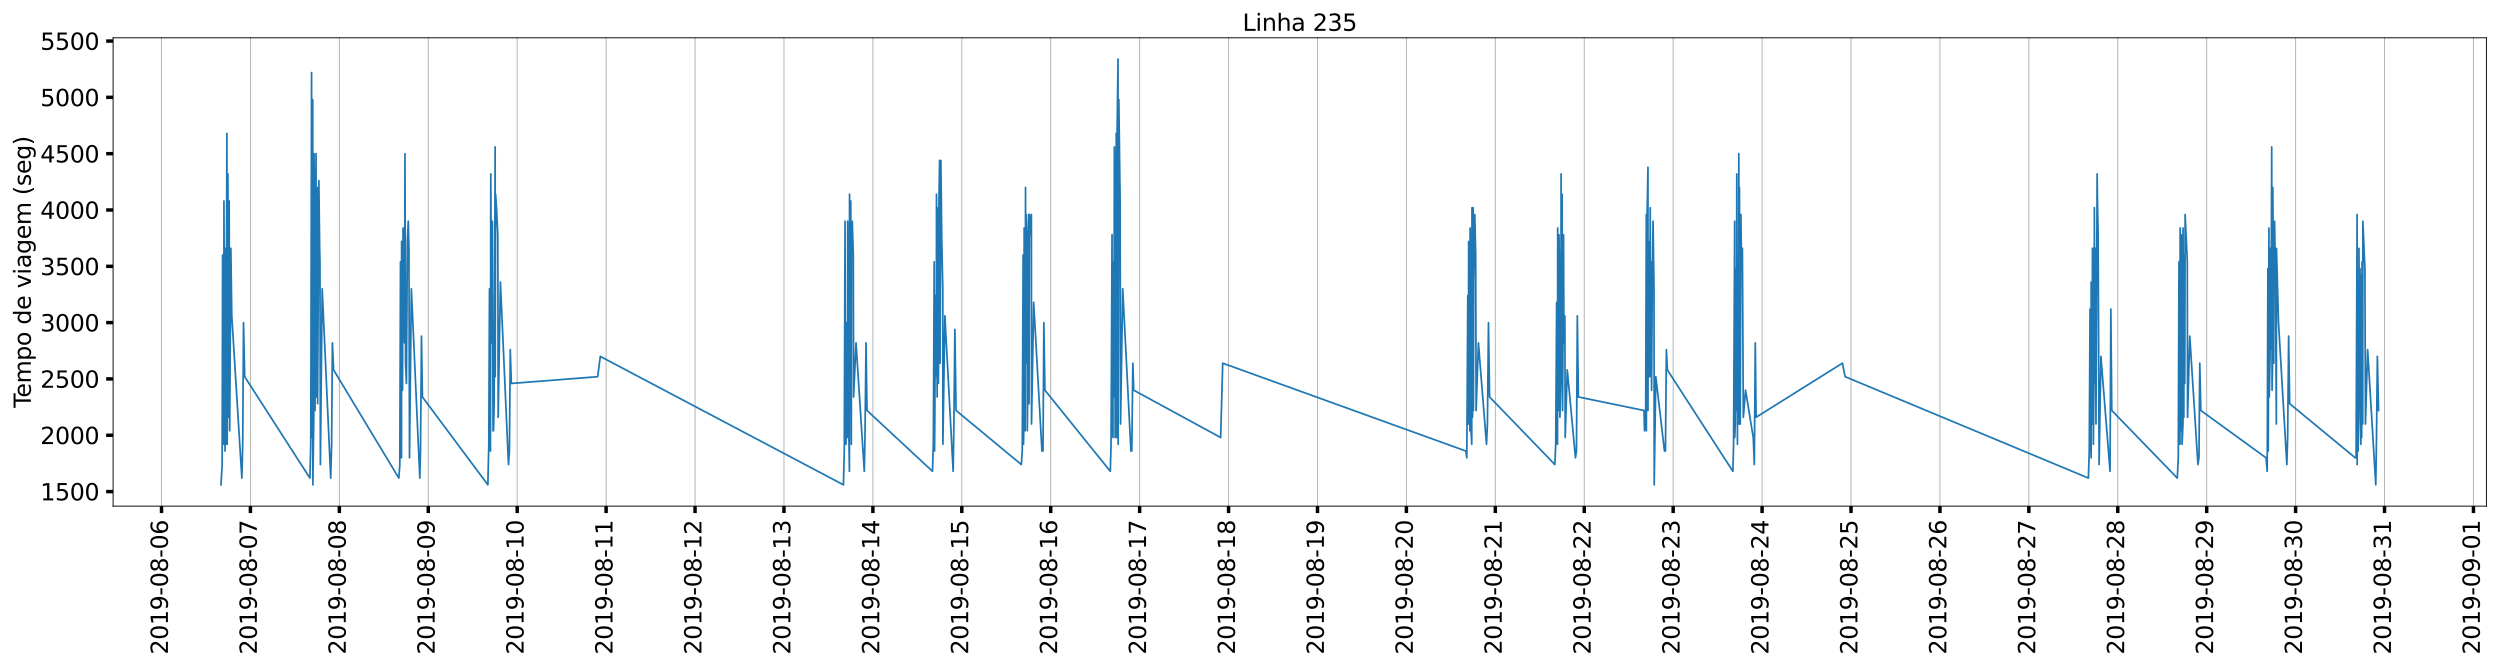 <?xml version="1.0" encoding="utf-8" standalone="no"?>
<!DOCTYPE svg PUBLIC "-//W3C//DTD SVG 1.1//EN"
  "http://www.w3.org/Graphics/SVG/1.1/DTD/svg11.dtd">
<svg xmlns:xlink="http://www.w3.org/1999/xlink" width="2160pt" height="576pt" viewBox="0 0 2160 576" xmlns="http://www.w3.org/2000/svg" version="1.1">
 <defs>
  <style type="text/css">*{stroke-linejoin: round; stroke-linecap: butt}</style>
 </defs>
 <g id="figure_1">
  <g id="patch_1">
   <path d="M 0 576 
L 2160 576 
L 2160 0 
L 0 0 
z
" style="fill: #ffffff"/>
  </g>
  <g id="axes_1">
   <g id="patch_2">
    <path d="M 97.72 437.28 
L 2148.267 437.28 
L 2148.267 32.64 
L 97.72 32.64 
z
" style="fill: #ffffff"/>
   </g>
   <g id="matplotlib.axis_1">
    <g id="xtick_1">
     <g id="line2d_1">
      <path d="M 139.548 437.28 
L 139.548 32.64 
" clip-path="url(#pb4fb5b72fd)" style="fill: none; stroke: #b0b0b0; stroke-width: 0.8; stroke-linecap: square"/>
     </g>
     <g id="line2d_2">
      <defs>
       <path id="m4e3dd314d9" d="M 0 0 
L 0 6 
" style="stroke: #000000; stroke-width: 3"/>
      </defs>
      <g>
       <use xlink:href="#m4e3dd314d9" x="139.548" y="437.28" style="stroke: #000000; stroke-width: 3"/>
      </g>
     </g>
     <g id="text_1">
      <!-- 2019-08-06 -->
      <g transform="translate(145.067 565.511) rotate(-90) scale(0.2 -0.2)">
       <defs>
        <path id="DejaVuSans-32" d="M 1228 531 
L 3431 531 
L 3431 0 
L 469 0 
L 469 531 
Q 828 903 1448 1529 
Q 2069 2156 2228 2338 
Q 2531 2678 2651 2914 
Q 2772 3150 2772 3378 
Q 2772 3750 2511 3984 
Q 2250 4219 1831 4219 
Q 1534 4219 1204 4116 
Q 875 4013 500 3803 
L 500 4441 
Q 881 4594 1212 4672 
Q 1544 4750 1819 4750 
Q 2544 4750 2975 4387 
Q 3406 4025 3406 3419 
Q 3406 3131 3298 2873 
Q 3191 2616 2906 2266 
Q 2828 2175 2409 1742 
Q 1991 1309 1228 531 
z
" transform="scale(0.016)"/>
        <path id="DejaVuSans-30" d="M 2034 4250 
Q 1547 4250 1301 3770 
Q 1056 3291 1056 2328 
Q 1056 1369 1301 889 
Q 1547 409 2034 409 
Q 2525 409 2770 889 
Q 3016 1369 3016 2328 
Q 3016 3291 2770 3770 
Q 2525 4250 2034 4250 
z
M 2034 4750 
Q 2819 4750 3233 4129 
Q 3647 3509 3647 2328 
Q 3647 1150 3233 529 
Q 2819 -91 2034 -91 
Q 1250 -91 836 529 
Q 422 1150 422 2328 
Q 422 3509 836 4129 
Q 1250 4750 2034 4750 
z
" transform="scale(0.016)"/>
        <path id="DejaVuSans-31" d="M 794 531 
L 1825 531 
L 1825 4091 
L 703 3866 
L 703 4441 
L 1819 4666 
L 2450 4666 
L 2450 531 
L 3481 531 
L 3481 0 
L 794 0 
L 794 531 
z
" transform="scale(0.016)"/>
        <path id="DejaVuSans-39" d="M 703 97 
L 703 672 
Q 941 559 1184 500 
Q 1428 441 1663 441 
Q 2288 441 2617 861 
Q 2947 1281 2994 2138 
Q 2813 1869 2534 1725 
Q 2256 1581 1919 1581 
Q 1219 1581 811 2004 
Q 403 2428 403 3163 
Q 403 3881 828 4315 
Q 1253 4750 1959 4750 
Q 2769 4750 3195 4129 
Q 3622 3509 3622 2328 
Q 3622 1225 3098 567 
Q 2575 -91 1691 -91 
Q 1453 -91 1209 -44 
Q 966 3 703 97 
z
M 1959 2075 
Q 2384 2075 2632 2365 
Q 2881 2656 2881 3163 
Q 2881 3666 2632 3958 
Q 2384 4250 1959 4250 
Q 1534 4250 1286 3958 
Q 1038 3666 1038 3163 
Q 1038 2656 1286 2365 
Q 1534 2075 1959 2075 
z
" transform="scale(0.016)"/>
        <path id="DejaVuSans-2d" d="M 313 2009 
L 1997 2009 
L 1997 1497 
L 313 1497 
L 313 2009 
z
" transform="scale(0.016)"/>
        <path id="DejaVuSans-38" d="M 2034 2216 
Q 1584 2216 1326 1975 
Q 1069 1734 1069 1313 
Q 1069 891 1326 650 
Q 1584 409 2034 409 
Q 2484 409 2743 651 
Q 3003 894 3003 1313 
Q 3003 1734 2745 1975 
Q 2488 2216 2034 2216 
z
M 1403 2484 
Q 997 2584 770 2862 
Q 544 3141 544 3541 
Q 544 4100 942 4425 
Q 1341 4750 2034 4750 
Q 2731 4750 3128 4425 
Q 3525 4100 3525 3541 
Q 3525 3141 3298 2862 
Q 3072 2584 2669 2484 
Q 3125 2378 3379 2068 
Q 3634 1759 3634 1313 
Q 3634 634 3220 271 
Q 2806 -91 2034 -91 
Q 1263 -91 848 271 
Q 434 634 434 1313 
Q 434 1759 690 2068 
Q 947 2378 1403 2484 
z
M 1172 3481 
Q 1172 3119 1398 2916 
Q 1625 2713 2034 2713 
Q 2441 2713 2670 2916 
Q 2900 3119 2900 3481 
Q 2900 3844 2670 4047 
Q 2441 4250 2034 4250 
Q 1625 4250 1398 4047 
Q 1172 3844 1172 3481 
z
" transform="scale(0.016)"/>
        <path id="DejaVuSans-36" d="M 2113 2584 
Q 1688 2584 1439 2293 
Q 1191 2003 1191 1497 
Q 1191 994 1439 701 
Q 1688 409 2113 409 
Q 2538 409 2786 701 
Q 3034 994 3034 1497 
Q 3034 2003 2786 2293 
Q 2538 2584 2113 2584 
z
M 3366 4563 
L 3366 3988 
Q 3128 4100 2886 4159 
Q 2644 4219 2406 4219 
Q 1781 4219 1451 3797 
Q 1122 3375 1075 2522 
Q 1259 2794 1537 2939 
Q 1816 3084 2150 3084 
Q 2853 3084 3261 2657 
Q 3669 2231 3669 1497 
Q 3669 778 3244 343 
Q 2819 -91 2113 -91 
Q 1303 -91 875 529 
Q 447 1150 447 2328 
Q 447 3434 972 4092 
Q 1497 4750 2381 4750 
Q 2619 4750 2861 4703 
Q 3103 4656 3366 4563 
z
" transform="scale(0.016)"/>
       </defs>
       <use xlink:href="#DejaVuSans-32"/>
       <use xlink:href="#DejaVuSans-30" x="63.623"/>
       <use xlink:href="#DejaVuSans-31" x="127.246"/>
       <use xlink:href="#DejaVuSans-39" x="190.869"/>
       <use xlink:href="#DejaVuSans-2d" x="254.492"/>
       <use xlink:href="#DejaVuSans-30" x="290.576"/>
       <use xlink:href="#DejaVuSans-38" x="354.199"/>
       <use xlink:href="#DejaVuSans-2d" x="417.822"/>
       <use xlink:href="#DejaVuSans-30" x="453.906"/>
       <use xlink:href="#DejaVuSans-36" x="517.529"/>
      </g>
     </g>
    </g>
    <g id="xtick_2">
     <g id="line2d_3">
      <path d="M 216.376 437.28 
L 216.376 32.64 
" clip-path="url(#pb4fb5b72fd)" style="fill: none; stroke: #b0b0b0; stroke-width: 0.8; stroke-linecap: square"/>
     </g>
     <g id="line2d_4">
      <g>
       <use xlink:href="#m4e3dd314d9" x="216.376" y="437.28" style="stroke: #000000; stroke-width: 3"/>
      </g>
     </g>
     <g id="text_2">
      <!-- 2019-08-07 -->
      <g transform="translate(221.895 565.511) rotate(-90) scale(0.2 -0.2)">
       <defs>
        <path id="DejaVuSans-37" d="M 525 4666 
L 3525 4666 
L 3525 4397 
L 1831 0 
L 1172 0 
L 2766 4134 
L 525 4134 
L 525 4666 
z
" transform="scale(0.016)"/>
       </defs>
       <use xlink:href="#DejaVuSans-32"/>
       <use xlink:href="#DejaVuSans-30" x="63.623"/>
       <use xlink:href="#DejaVuSans-31" x="127.246"/>
       <use xlink:href="#DejaVuSans-39" x="190.869"/>
       <use xlink:href="#DejaVuSans-2d" x="254.492"/>
       <use xlink:href="#DejaVuSans-30" x="290.576"/>
       <use xlink:href="#DejaVuSans-38" x="354.199"/>
       <use xlink:href="#DejaVuSans-2d" x="417.822"/>
       <use xlink:href="#DejaVuSans-30" x="453.906"/>
       <use xlink:href="#DejaVuSans-37" x="517.529"/>
      </g>
     </g>
    </g>
    <g id="xtick_3">
     <g id="line2d_5">
      <path d="M 293.203 437.28 
L 293.203 32.64 
" clip-path="url(#pb4fb5b72fd)" style="fill: none; stroke: #b0b0b0; stroke-width: 0.8; stroke-linecap: square"/>
     </g>
     <g id="line2d_6">
      <g>
       <use xlink:href="#m4e3dd314d9" x="293.203" y="437.28" style="stroke: #000000; stroke-width: 3"/>
      </g>
     </g>
     <g id="text_3">
      <!-- 2019-08-08 -->
      <g transform="translate(298.722 565.511) rotate(-90) scale(0.2 -0.2)">
       <use xlink:href="#DejaVuSans-32"/>
       <use xlink:href="#DejaVuSans-30" x="63.623"/>
       <use xlink:href="#DejaVuSans-31" x="127.246"/>
       <use xlink:href="#DejaVuSans-39" x="190.869"/>
       <use xlink:href="#DejaVuSans-2d" x="254.492"/>
       <use xlink:href="#DejaVuSans-30" x="290.576"/>
       <use xlink:href="#DejaVuSans-38" x="354.199"/>
       <use xlink:href="#DejaVuSans-2d" x="417.822"/>
       <use xlink:href="#DejaVuSans-30" x="453.906"/>
       <use xlink:href="#DejaVuSans-38" x="517.529"/>
      </g>
     </g>
    </g>
    <g id="xtick_4">
     <g id="line2d_7">
      <path d="M 370.031 437.28 
L 370.031 32.64 
" clip-path="url(#pb4fb5b72fd)" style="fill: none; stroke: #b0b0b0; stroke-width: 0.8; stroke-linecap: square"/>
     </g>
     <g id="line2d_8">
      <g>
       <use xlink:href="#m4e3dd314d9" x="370.031" y="437.28" style="stroke: #000000; stroke-width: 3"/>
      </g>
     </g>
     <g id="text_4">
      <!-- 2019-08-09 -->
      <g transform="translate(375.549 565.511) rotate(-90) scale(0.2 -0.2)">
       <use xlink:href="#DejaVuSans-32"/>
       <use xlink:href="#DejaVuSans-30" x="63.623"/>
       <use xlink:href="#DejaVuSans-31" x="127.246"/>
       <use xlink:href="#DejaVuSans-39" x="190.869"/>
       <use xlink:href="#DejaVuSans-2d" x="254.492"/>
       <use xlink:href="#DejaVuSans-30" x="290.576"/>
       <use xlink:href="#DejaVuSans-38" x="354.199"/>
       <use xlink:href="#DejaVuSans-2d" x="417.822"/>
       <use xlink:href="#DejaVuSans-30" x="453.906"/>
       <use xlink:href="#DejaVuSans-39" x="517.529"/>
      </g>
     </g>
    </g>
    <g id="xtick_5">
     <g id="line2d_9">
      <path d="M 446.858 437.28 
L 446.858 32.64 
" clip-path="url(#pb4fb5b72fd)" style="fill: none; stroke: #b0b0b0; stroke-width: 0.8; stroke-linecap: square"/>
     </g>
     <g id="line2d_10">
      <g>
       <use xlink:href="#m4e3dd314d9" x="446.858" y="437.28" style="stroke: #000000; stroke-width: 3"/>
      </g>
     </g>
     <g id="text_5">
      <!-- 2019-08-10 -->
      <g transform="translate(452.377 565.511) rotate(-90) scale(0.2 -0.2)">
       <use xlink:href="#DejaVuSans-32"/>
       <use xlink:href="#DejaVuSans-30" x="63.623"/>
       <use xlink:href="#DejaVuSans-31" x="127.246"/>
       <use xlink:href="#DejaVuSans-39" x="190.869"/>
       <use xlink:href="#DejaVuSans-2d" x="254.492"/>
       <use xlink:href="#DejaVuSans-30" x="290.576"/>
       <use xlink:href="#DejaVuSans-38" x="354.199"/>
       <use xlink:href="#DejaVuSans-2d" x="417.822"/>
       <use xlink:href="#DejaVuSans-31" x="453.906"/>
       <use xlink:href="#DejaVuSans-30" x="517.529"/>
      </g>
     </g>
    </g>
    <g id="xtick_6">
     <g id="line2d_11">
      <path d="M 523.686 437.28 
L 523.686 32.64 
" clip-path="url(#pb4fb5b72fd)" style="fill: none; stroke: #b0b0b0; stroke-width: 0.8; stroke-linecap: square"/>
     </g>
     <g id="line2d_12">
      <g>
       <use xlink:href="#m4e3dd314d9" x="523.686" y="437.28" style="stroke: #000000; stroke-width: 3"/>
      </g>
     </g>
     <g id="text_6">
      <!-- 2019-08-11 -->
      <g transform="translate(529.204 565.511) rotate(-90) scale(0.2 -0.2)">
       <use xlink:href="#DejaVuSans-32"/>
       <use xlink:href="#DejaVuSans-30" x="63.623"/>
       <use xlink:href="#DejaVuSans-31" x="127.246"/>
       <use xlink:href="#DejaVuSans-39" x="190.869"/>
       <use xlink:href="#DejaVuSans-2d" x="254.492"/>
       <use xlink:href="#DejaVuSans-30" x="290.576"/>
       <use xlink:href="#DejaVuSans-38" x="354.199"/>
       <use xlink:href="#DejaVuSans-2d" x="417.822"/>
       <use xlink:href="#DejaVuSans-31" x="453.906"/>
       <use xlink:href="#DejaVuSans-31" x="517.529"/>
      </g>
     </g>
    </g>
    <g id="xtick_7">
     <g id="line2d_13">
      <path d="M 600.513 437.28 
L 600.513 32.64 
" clip-path="url(#pb4fb5b72fd)" style="fill: none; stroke: #b0b0b0; stroke-width: 0.8; stroke-linecap: square"/>
     </g>
     <g id="line2d_14">
      <g>
       <use xlink:href="#m4e3dd314d9" x="600.513" y="437.28" style="stroke: #000000; stroke-width: 3"/>
      </g>
     </g>
     <g id="text_7">
      <!-- 2019-08-12 -->
      <g transform="translate(606.032 565.511) rotate(-90) scale(0.2 -0.2)">
       <use xlink:href="#DejaVuSans-32"/>
       <use xlink:href="#DejaVuSans-30" x="63.623"/>
       <use xlink:href="#DejaVuSans-31" x="127.246"/>
       <use xlink:href="#DejaVuSans-39" x="190.869"/>
       <use xlink:href="#DejaVuSans-2d" x="254.492"/>
       <use xlink:href="#DejaVuSans-30" x="290.576"/>
       <use xlink:href="#DejaVuSans-38" x="354.199"/>
       <use xlink:href="#DejaVuSans-2d" x="417.822"/>
       <use xlink:href="#DejaVuSans-31" x="453.906"/>
       <use xlink:href="#DejaVuSans-32" x="517.529"/>
      </g>
     </g>
    </g>
    <g id="xtick_8">
     <g id="line2d_15">
      <path d="M 677.341 437.28 
L 677.341 32.64 
" clip-path="url(#pb4fb5b72fd)" style="fill: none; stroke: #b0b0b0; stroke-width: 0.8; stroke-linecap: square"/>
     </g>
     <g id="line2d_16">
      <g>
       <use xlink:href="#m4e3dd314d9" x="677.341" y="437.28" style="stroke: #000000; stroke-width: 3"/>
      </g>
     </g>
     <g id="text_8">
      <!-- 2019-08-13 -->
      <g transform="translate(682.859 565.511) rotate(-90) scale(0.2 -0.2)">
       <defs>
        <path id="DejaVuSans-33" d="M 2597 2516 
Q 3050 2419 3304 2112 
Q 3559 1806 3559 1356 
Q 3559 666 3084 287 
Q 2609 -91 1734 -91 
Q 1441 -91 1130 -33 
Q 819 25 488 141 
L 488 750 
Q 750 597 1062 519 
Q 1375 441 1716 441 
Q 2309 441 2620 675 
Q 2931 909 2931 1356 
Q 2931 1769 2642 2001 
Q 2353 2234 1838 2234 
L 1294 2234 
L 1294 2753 
L 1863 2753 
Q 2328 2753 2575 2939 
Q 2822 3125 2822 3475 
Q 2822 3834 2567 4026 
Q 2313 4219 1838 4219 
Q 1578 4219 1281 4162 
Q 984 4106 628 3988 
L 628 4550 
Q 988 4650 1302 4700 
Q 1616 4750 1894 4750 
Q 2613 4750 3031 4423 
Q 3450 4097 3450 3541 
Q 3450 3153 3228 2886 
Q 3006 2619 2597 2516 
z
" transform="scale(0.016)"/>
       </defs>
       <use xlink:href="#DejaVuSans-32"/>
       <use xlink:href="#DejaVuSans-30" x="63.623"/>
       <use xlink:href="#DejaVuSans-31" x="127.246"/>
       <use xlink:href="#DejaVuSans-39" x="190.869"/>
       <use xlink:href="#DejaVuSans-2d" x="254.492"/>
       <use xlink:href="#DejaVuSans-30" x="290.576"/>
       <use xlink:href="#DejaVuSans-38" x="354.199"/>
       <use xlink:href="#DejaVuSans-2d" x="417.822"/>
       <use xlink:href="#DejaVuSans-31" x="453.906"/>
       <use xlink:href="#DejaVuSans-33" x="517.529"/>
      </g>
     </g>
    </g>
    <g id="xtick_9">
     <g id="line2d_17">
      <path d="M 754.168 437.28 
L 754.168 32.64 
" clip-path="url(#pb4fb5b72fd)" style="fill: none; stroke: #b0b0b0; stroke-width: 0.8; stroke-linecap: square"/>
     </g>
     <g id="line2d_18">
      <g>
       <use xlink:href="#m4e3dd314d9" x="754.168" y="437.28" style="stroke: #000000; stroke-width: 3"/>
      </g>
     </g>
     <g id="text_9">
      <!-- 2019-08-14 -->
      <g transform="translate(759.687 565.511) rotate(-90) scale(0.2 -0.2)">
       <defs>
        <path id="DejaVuSans-34" d="M 2419 4116 
L 825 1625 
L 2419 1625 
L 2419 4116 
z
M 2253 4666 
L 3047 4666 
L 3047 1625 
L 3713 1625 
L 3713 1100 
L 3047 1100 
L 3047 0 
L 2419 0 
L 2419 1100 
L 313 1100 
L 313 1709 
L 2253 4666 
z
" transform="scale(0.016)"/>
       </defs>
       <use xlink:href="#DejaVuSans-32"/>
       <use xlink:href="#DejaVuSans-30" x="63.623"/>
       <use xlink:href="#DejaVuSans-31" x="127.246"/>
       <use xlink:href="#DejaVuSans-39" x="190.869"/>
       <use xlink:href="#DejaVuSans-2d" x="254.492"/>
       <use xlink:href="#DejaVuSans-30" x="290.576"/>
       <use xlink:href="#DejaVuSans-38" x="354.199"/>
       <use xlink:href="#DejaVuSans-2d" x="417.822"/>
       <use xlink:href="#DejaVuSans-31" x="453.906"/>
       <use xlink:href="#DejaVuSans-34" x="517.529"/>
      </g>
     </g>
    </g>
    <g id="xtick_10">
     <g id="line2d_19">
      <path d="M 830.996 437.28 
L 830.996 32.64 
" clip-path="url(#pb4fb5b72fd)" style="fill: none; stroke: #b0b0b0; stroke-width: 0.8; stroke-linecap: square"/>
     </g>
     <g id="line2d_20">
      <g>
       <use xlink:href="#m4e3dd314d9" x="830.996" y="437.28" style="stroke: #000000; stroke-width: 3"/>
      </g>
     </g>
     <g id="text_10">
      <!-- 2019-08-15 -->
      <g transform="translate(836.514 565.511) rotate(-90) scale(0.2 -0.2)">
       <defs>
        <path id="DejaVuSans-35" d="M 691 4666 
L 3169 4666 
L 3169 4134 
L 1269 4134 
L 1269 2991 
Q 1406 3038 1543 3061 
Q 1681 3084 1819 3084 
Q 2600 3084 3056 2656 
Q 3513 2228 3513 1497 
Q 3513 744 3044 326 
Q 2575 -91 1722 -91 
Q 1428 -91 1123 -41 
Q 819 9 494 109 
L 494 744 
Q 775 591 1075 516 
Q 1375 441 1709 441 
Q 2250 441 2565 725 
Q 2881 1009 2881 1497 
Q 2881 1984 2565 2268 
Q 2250 2553 1709 2553 
Q 1456 2553 1204 2497 
Q 953 2441 691 2322 
L 691 4666 
z
" transform="scale(0.016)"/>
       </defs>
       <use xlink:href="#DejaVuSans-32"/>
       <use xlink:href="#DejaVuSans-30" x="63.623"/>
       <use xlink:href="#DejaVuSans-31" x="127.246"/>
       <use xlink:href="#DejaVuSans-39" x="190.869"/>
       <use xlink:href="#DejaVuSans-2d" x="254.492"/>
       <use xlink:href="#DejaVuSans-30" x="290.576"/>
       <use xlink:href="#DejaVuSans-38" x="354.199"/>
       <use xlink:href="#DejaVuSans-2d" x="417.822"/>
       <use xlink:href="#DejaVuSans-31" x="453.906"/>
       <use xlink:href="#DejaVuSans-35" x="517.529"/>
      </g>
     </g>
    </g>
    <g id="xtick_11">
     <g id="line2d_21">
      <path d="M 907.823 437.28 
L 907.823 32.64 
" clip-path="url(#pb4fb5b72fd)" style="fill: none; stroke: #b0b0b0; stroke-width: 0.8; stroke-linecap: square"/>
     </g>
     <g id="line2d_22">
      <g>
       <use xlink:href="#m4e3dd314d9" x="907.823" y="437.28" style="stroke: #000000; stroke-width: 3"/>
      </g>
     </g>
     <g id="text_11">
      <!-- 2019-08-16 -->
      <g transform="translate(913.342 565.511) rotate(-90) scale(0.2 -0.2)">
       <use xlink:href="#DejaVuSans-32"/>
       <use xlink:href="#DejaVuSans-30" x="63.623"/>
       <use xlink:href="#DejaVuSans-31" x="127.246"/>
       <use xlink:href="#DejaVuSans-39" x="190.869"/>
       <use xlink:href="#DejaVuSans-2d" x="254.492"/>
       <use xlink:href="#DejaVuSans-30" x="290.576"/>
       <use xlink:href="#DejaVuSans-38" x="354.199"/>
       <use xlink:href="#DejaVuSans-2d" x="417.822"/>
       <use xlink:href="#DejaVuSans-31" x="453.906"/>
       <use xlink:href="#DejaVuSans-36" x="517.529"/>
      </g>
     </g>
    </g>
    <g id="xtick_12">
     <g id="line2d_23">
      <path d="M 984.65 437.28 
L 984.65 32.64 
" clip-path="url(#pb4fb5b72fd)" style="fill: none; stroke: #b0b0b0; stroke-width: 0.8; stroke-linecap: square"/>
     </g>
     <g id="line2d_24">
      <g>
       <use xlink:href="#m4e3dd314d9" x="984.65" y="437.28" style="stroke: #000000; stroke-width: 3"/>
      </g>
     </g>
     <g id="text_12">
      <!-- 2019-08-17 -->
      <g transform="translate(990.169 565.511) rotate(-90) scale(0.2 -0.2)">
       <use xlink:href="#DejaVuSans-32"/>
       <use xlink:href="#DejaVuSans-30" x="63.623"/>
       <use xlink:href="#DejaVuSans-31" x="127.246"/>
       <use xlink:href="#DejaVuSans-39" x="190.869"/>
       <use xlink:href="#DejaVuSans-2d" x="254.492"/>
       <use xlink:href="#DejaVuSans-30" x="290.576"/>
       <use xlink:href="#DejaVuSans-38" x="354.199"/>
       <use xlink:href="#DejaVuSans-2d" x="417.822"/>
       <use xlink:href="#DejaVuSans-31" x="453.906"/>
       <use xlink:href="#DejaVuSans-37" x="517.529"/>
      </g>
     </g>
    </g>
    <g id="xtick_13">
     <g id="line2d_25">
      <path d="M 1061.478 437.28 
L 1061.478 32.64 
" clip-path="url(#pb4fb5b72fd)" style="fill: none; stroke: #b0b0b0; stroke-width: 0.8; stroke-linecap: square"/>
     </g>
     <g id="line2d_26">
      <g>
       <use xlink:href="#m4e3dd314d9" x="1061.478" y="437.28" style="stroke: #000000; stroke-width: 3"/>
      </g>
     </g>
     <g id="text_13">
      <!-- 2019-08-18 -->
      <g transform="translate(1066.997 565.511) rotate(-90) scale(0.2 -0.2)">
       <use xlink:href="#DejaVuSans-32"/>
       <use xlink:href="#DejaVuSans-30" x="63.623"/>
       <use xlink:href="#DejaVuSans-31" x="127.246"/>
       <use xlink:href="#DejaVuSans-39" x="190.869"/>
       <use xlink:href="#DejaVuSans-2d" x="254.492"/>
       <use xlink:href="#DejaVuSans-30" x="290.576"/>
       <use xlink:href="#DejaVuSans-38" x="354.199"/>
       <use xlink:href="#DejaVuSans-2d" x="417.822"/>
       <use xlink:href="#DejaVuSans-31" x="453.906"/>
       <use xlink:href="#DejaVuSans-38" x="517.529"/>
      </g>
     </g>
    </g>
    <g id="xtick_14">
     <g id="line2d_27">
      <path d="M 1138.305 437.28 
L 1138.305 32.64 
" clip-path="url(#pb4fb5b72fd)" style="fill: none; stroke: #b0b0b0; stroke-width: 0.8; stroke-linecap: square"/>
     </g>
     <g id="line2d_28">
      <g>
       <use xlink:href="#m4e3dd314d9" x="1138.305" y="437.28" style="stroke: #000000; stroke-width: 3"/>
      </g>
     </g>
     <g id="text_14">
      <!-- 2019-08-19 -->
      <g transform="translate(1143.824 565.511) rotate(-90) scale(0.2 -0.2)">
       <use xlink:href="#DejaVuSans-32"/>
       <use xlink:href="#DejaVuSans-30" x="63.623"/>
       <use xlink:href="#DejaVuSans-31" x="127.246"/>
       <use xlink:href="#DejaVuSans-39" x="190.869"/>
       <use xlink:href="#DejaVuSans-2d" x="254.492"/>
       <use xlink:href="#DejaVuSans-30" x="290.576"/>
       <use xlink:href="#DejaVuSans-38" x="354.199"/>
       <use xlink:href="#DejaVuSans-2d" x="417.822"/>
       <use xlink:href="#DejaVuSans-31" x="453.906"/>
       <use xlink:href="#DejaVuSans-39" x="517.529"/>
      </g>
     </g>
    </g>
    <g id="xtick_15">
     <g id="line2d_29">
      <path d="M 1215.133 437.28 
L 1215.133 32.64 
" clip-path="url(#pb4fb5b72fd)" style="fill: none; stroke: #b0b0b0; stroke-width: 0.8; stroke-linecap: square"/>
     </g>
     <g id="line2d_30">
      <g>
       <use xlink:href="#m4e3dd314d9" x="1215.133" y="437.28" style="stroke: #000000; stroke-width: 3"/>
      </g>
     </g>
     <g id="text_15">
      <!-- 2019-08-20 -->
      <g transform="translate(1220.652 565.511) rotate(-90) scale(0.2 -0.2)">
       <use xlink:href="#DejaVuSans-32"/>
       <use xlink:href="#DejaVuSans-30" x="63.623"/>
       <use xlink:href="#DejaVuSans-31" x="127.246"/>
       <use xlink:href="#DejaVuSans-39" x="190.869"/>
       <use xlink:href="#DejaVuSans-2d" x="254.492"/>
       <use xlink:href="#DejaVuSans-30" x="290.576"/>
       <use xlink:href="#DejaVuSans-38" x="354.199"/>
       <use xlink:href="#DejaVuSans-2d" x="417.822"/>
       <use xlink:href="#DejaVuSans-32" x="453.906"/>
       <use xlink:href="#DejaVuSans-30" x="517.529"/>
      </g>
     </g>
    </g>
    <g id="xtick_16">
     <g id="line2d_31">
      <path d="M 1291.96 437.28 
L 1291.96 32.64 
" clip-path="url(#pb4fb5b72fd)" style="fill: none; stroke: #b0b0b0; stroke-width: 0.8; stroke-linecap: square"/>
     </g>
     <g id="line2d_32">
      <g>
       <use xlink:href="#m4e3dd314d9" x="1291.96" y="437.28" style="stroke: #000000; stroke-width: 3"/>
      </g>
     </g>
     <g id="text_16">
      <!-- 2019-08-21 -->
      <g transform="translate(1297.479 565.511) rotate(-90) scale(0.2 -0.2)">
       <use xlink:href="#DejaVuSans-32"/>
       <use xlink:href="#DejaVuSans-30" x="63.623"/>
       <use xlink:href="#DejaVuSans-31" x="127.246"/>
       <use xlink:href="#DejaVuSans-39" x="190.869"/>
       <use xlink:href="#DejaVuSans-2d" x="254.492"/>
       <use xlink:href="#DejaVuSans-30" x="290.576"/>
       <use xlink:href="#DejaVuSans-38" x="354.199"/>
       <use xlink:href="#DejaVuSans-2d" x="417.822"/>
       <use xlink:href="#DejaVuSans-32" x="453.906"/>
       <use xlink:href="#DejaVuSans-31" x="517.529"/>
      </g>
     </g>
    </g>
    <g id="xtick_17">
     <g id="line2d_33">
      <path d="M 1368.788 437.28 
L 1368.788 32.64 
" clip-path="url(#pb4fb5b72fd)" style="fill: none; stroke: #b0b0b0; stroke-width: 0.8; stroke-linecap: square"/>
     </g>
     <g id="line2d_34">
      <g>
       <use xlink:href="#m4e3dd314d9" x="1368.788" y="437.28" style="stroke: #000000; stroke-width: 3"/>
      </g>
     </g>
     <g id="text_17">
      <!-- 2019-08-22 -->
      <g transform="translate(1374.307 565.511) rotate(-90) scale(0.2 -0.2)">
       <use xlink:href="#DejaVuSans-32"/>
       <use xlink:href="#DejaVuSans-30" x="63.623"/>
       <use xlink:href="#DejaVuSans-31" x="127.246"/>
       <use xlink:href="#DejaVuSans-39" x="190.869"/>
       <use xlink:href="#DejaVuSans-2d" x="254.492"/>
       <use xlink:href="#DejaVuSans-30" x="290.576"/>
       <use xlink:href="#DejaVuSans-38" x="354.199"/>
       <use xlink:href="#DejaVuSans-2d" x="417.822"/>
       <use xlink:href="#DejaVuSans-32" x="453.906"/>
       <use xlink:href="#DejaVuSans-32" x="517.529"/>
      </g>
     </g>
    </g>
    <g id="xtick_18">
     <g id="line2d_35">
      <path d="M 1445.615 437.28 
L 1445.615 32.64 
" clip-path="url(#pb4fb5b72fd)" style="fill: none; stroke: #b0b0b0; stroke-width: 0.8; stroke-linecap: square"/>
     </g>
     <g id="line2d_36">
      <g>
       <use xlink:href="#m4e3dd314d9" x="1445.615" y="437.28" style="stroke: #000000; stroke-width: 3"/>
      </g>
     </g>
     <g id="text_18">
      <!-- 2019-08-23 -->
      <g transform="translate(1451.134 565.511) rotate(-90) scale(0.2 -0.2)">
       <use xlink:href="#DejaVuSans-32"/>
       <use xlink:href="#DejaVuSans-30" x="63.623"/>
       <use xlink:href="#DejaVuSans-31" x="127.246"/>
       <use xlink:href="#DejaVuSans-39" x="190.869"/>
       <use xlink:href="#DejaVuSans-2d" x="254.492"/>
       <use xlink:href="#DejaVuSans-30" x="290.576"/>
       <use xlink:href="#DejaVuSans-38" x="354.199"/>
       <use xlink:href="#DejaVuSans-2d" x="417.822"/>
       <use xlink:href="#DejaVuSans-32" x="453.906"/>
       <use xlink:href="#DejaVuSans-33" x="517.529"/>
      </g>
     </g>
    </g>
    <g id="xtick_19">
     <g id="line2d_37">
      <path d="M 1522.443 437.28 
L 1522.443 32.64 
" clip-path="url(#pb4fb5b72fd)" style="fill: none; stroke: #b0b0b0; stroke-width: 0.8; stroke-linecap: square"/>
     </g>
     <g id="line2d_38">
      <g>
       <use xlink:href="#m4e3dd314d9" x="1522.443" y="437.28" style="stroke: #000000; stroke-width: 3"/>
      </g>
     </g>
     <g id="text_19">
      <!-- 2019-08-24 -->
      <g transform="translate(1527.962 565.511) rotate(-90) scale(0.2 -0.2)">
       <use xlink:href="#DejaVuSans-32"/>
       <use xlink:href="#DejaVuSans-30" x="63.623"/>
       <use xlink:href="#DejaVuSans-31" x="127.246"/>
       <use xlink:href="#DejaVuSans-39" x="190.869"/>
       <use xlink:href="#DejaVuSans-2d" x="254.492"/>
       <use xlink:href="#DejaVuSans-30" x="290.576"/>
       <use xlink:href="#DejaVuSans-38" x="354.199"/>
       <use xlink:href="#DejaVuSans-2d" x="417.822"/>
       <use xlink:href="#DejaVuSans-32" x="453.906"/>
       <use xlink:href="#DejaVuSans-34" x="517.529"/>
      </g>
     </g>
    </g>
    <g id="xtick_20">
     <g id="line2d_39">
      <path d="M 1599.27 437.28 
L 1599.27 32.64 
" clip-path="url(#pb4fb5b72fd)" style="fill: none; stroke: #b0b0b0; stroke-width: 0.8; stroke-linecap: square"/>
     </g>
     <g id="line2d_40">
      <g>
       <use xlink:href="#m4e3dd314d9" x="1599.27" y="437.28" style="stroke: #000000; stroke-width: 3"/>
      </g>
     </g>
     <g id="text_20">
      <!-- 2019-08-25 -->
      <g transform="translate(1604.789 565.511) rotate(-90) scale(0.2 -0.2)">
       <use xlink:href="#DejaVuSans-32"/>
       <use xlink:href="#DejaVuSans-30" x="63.623"/>
       <use xlink:href="#DejaVuSans-31" x="127.246"/>
       <use xlink:href="#DejaVuSans-39" x="190.869"/>
       <use xlink:href="#DejaVuSans-2d" x="254.492"/>
       <use xlink:href="#DejaVuSans-30" x="290.576"/>
       <use xlink:href="#DejaVuSans-38" x="354.199"/>
       <use xlink:href="#DejaVuSans-2d" x="417.822"/>
       <use xlink:href="#DejaVuSans-32" x="453.906"/>
       <use xlink:href="#DejaVuSans-35" x="517.529"/>
      </g>
     </g>
    </g>
    <g id="xtick_21">
     <g id="line2d_41">
      <path d="M 1676.098 437.28 
L 1676.098 32.64 
" clip-path="url(#pb4fb5b72fd)" style="fill: none; stroke: #b0b0b0; stroke-width: 0.8; stroke-linecap: square"/>
     </g>
     <g id="line2d_42">
      <g>
       <use xlink:href="#m4e3dd314d9" x="1676.098" y="437.28" style="stroke: #000000; stroke-width: 3"/>
      </g>
     </g>
     <g id="text_21">
      <!-- 2019-08-26 -->
      <g transform="translate(1681.616 565.511) rotate(-90) scale(0.2 -0.2)">
       <use xlink:href="#DejaVuSans-32"/>
       <use xlink:href="#DejaVuSans-30" x="63.623"/>
       <use xlink:href="#DejaVuSans-31" x="127.246"/>
       <use xlink:href="#DejaVuSans-39" x="190.869"/>
       <use xlink:href="#DejaVuSans-2d" x="254.492"/>
       <use xlink:href="#DejaVuSans-30" x="290.576"/>
       <use xlink:href="#DejaVuSans-38" x="354.199"/>
       <use xlink:href="#DejaVuSans-2d" x="417.822"/>
       <use xlink:href="#DejaVuSans-32" x="453.906"/>
       <use xlink:href="#DejaVuSans-36" x="517.529"/>
      </g>
     </g>
    </g>
    <g id="xtick_22">
     <g id="line2d_43">
      <path d="M 1752.925 437.28 
L 1752.925 32.64 
" clip-path="url(#pb4fb5b72fd)" style="fill: none; stroke: #b0b0b0; stroke-width: 0.8; stroke-linecap: square"/>
     </g>
     <g id="line2d_44">
      <g>
       <use xlink:href="#m4e3dd314d9" x="1752.925" y="437.28" style="stroke: #000000; stroke-width: 3"/>
      </g>
     </g>
     <g id="text_22">
      <!-- 2019-08-27 -->
      <g transform="translate(1758.444 565.511) rotate(-90) scale(0.2 -0.2)">
       <use xlink:href="#DejaVuSans-32"/>
       <use xlink:href="#DejaVuSans-30" x="63.623"/>
       <use xlink:href="#DejaVuSans-31" x="127.246"/>
       <use xlink:href="#DejaVuSans-39" x="190.869"/>
       <use xlink:href="#DejaVuSans-2d" x="254.492"/>
       <use xlink:href="#DejaVuSans-30" x="290.576"/>
       <use xlink:href="#DejaVuSans-38" x="354.199"/>
       <use xlink:href="#DejaVuSans-2d" x="417.822"/>
       <use xlink:href="#DejaVuSans-32" x="453.906"/>
       <use xlink:href="#DejaVuSans-37" x="517.529"/>
      </g>
     </g>
    </g>
    <g id="xtick_23">
     <g id="line2d_45">
      <path d="M 1829.753 437.28 
L 1829.753 32.64 
" clip-path="url(#pb4fb5b72fd)" style="fill: none; stroke: #b0b0b0; stroke-width: 0.8; stroke-linecap: square"/>
     </g>
     <g id="line2d_46">
      <g>
       <use xlink:href="#m4e3dd314d9" x="1829.753" y="437.28" style="stroke: #000000; stroke-width: 3"/>
      </g>
     </g>
     <g id="text_23">
      <!-- 2019-08-28 -->
      <g transform="translate(1835.271 565.511) rotate(-90) scale(0.2 -0.2)">
       <use xlink:href="#DejaVuSans-32"/>
       <use xlink:href="#DejaVuSans-30" x="63.623"/>
       <use xlink:href="#DejaVuSans-31" x="127.246"/>
       <use xlink:href="#DejaVuSans-39" x="190.869"/>
       <use xlink:href="#DejaVuSans-2d" x="254.492"/>
       <use xlink:href="#DejaVuSans-30" x="290.576"/>
       <use xlink:href="#DejaVuSans-38" x="354.199"/>
       <use xlink:href="#DejaVuSans-2d" x="417.822"/>
       <use xlink:href="#DejaVuSans-32" x="453.906"/>
       <use xlink:href="#DejaVuSans-38" x="517.529"/>
      </g>
     </g>
    </g>
    <g id="xtick_24">
     <g id="line2d_47">
      <path d="M 1906.58 437.28 
L 1906.58 32.64 
" clip-path="url(#pb4fb5b72fd)" style="fill: none; stroke: #b0b0b0; stroke-width: 0.8; stroke-linecap: square"/>
     </g>
     <g id="line2d_48">
      <g>
       <use xlink:href="#m4e3dd314d9" x="1906.58" y="437.28" style="stroke: #000000; stroke-width: 3"/>
      </g>
     </g>
     <g id="text_24">
      <!-- 2019-08-29 -->
      <g transform="translate(1912.099 565.511) rotate(-90) scale(0.2 -0.2)">
       <use xlink:href="#DejaVuSans-32"/>
       <use xlink:href="#DejaVuSans-30" x="63.623"/>
       <use xlink:href="#DejaVuSans-31" x="127.246"/>
       <use xlink:href="#DejaVuSans-39" x="190.869"/>
       <use xlink:href="#DejaVuSans-2d" x="254.492"/>
       <use xlink:href="#DejaVuSans-30" x="290.576"/>
       <use xlink:href="#DejaVuSans-38" x="354.199"/>
       <use xlink:href="#DejaVuSans-2d" x="417.822"/>
       <use xlink:href="#DejaVuSans-32" x="453.906"/>
       <use xlink:href="#DejaVuSans-39" x="517.529"/>
      </g>
     </g>
    </g>
    <g id="xtick_25">
     <g id="line2d_49">
      <path d="M 1983.408 437.28 
L 1983.408 32.64 
" clip-path="url(#pb4fb5b72fd)" style="fill: none; stroke: #b0b0b0; stroke-width: 0.8; stroke-linecap: square"/>
     </g>
     <g id="line2d_50">
      <g>
       <use xlink:href="#m4e3dd314d9" x="1983.408" y="437.28" style="stroke: #000000; stroke-width: 3"/>
      </g>
     </g>
     <g id="text_25">
      <!-- 2019-08-30 -->
      <g transform="translate(1988.926 565.511) rotate(-90) scale(0.2 -0.2)">
       <use xlink:href="#DejaVuSans-32"/>
       <use xlink:href="#DejaVuSans-30" x="63.623"/>
       <use xlink:href="#DejaVuSans-31" x="127.246"/>
       <use xlink:href="#DejaVuSans-39" x="190.869"/>
       <use xlink:href="#DejaVuSans-2d" x="254.492"/>
       <use xlink:href="#DejaVuSans-30" x="290.576"/>
       <use xlink:href="#DejaVuSans-38" x="354.199"/>
       <use xlink:href="#DejaVuSans-2d" x="417.822"/>
       <use xlink:href="#DejaVuSans-33" x="453.906"/>
       <use xlink:href="#DejaVuSans-30" x="517.529"/>
      </g>
     </g>
    </g>
    <g id="xtick_26">
     <g id="line2d_51">
      <path d="M 2060.235 437.28 
L 2060.235 32.64 
" clip-path="url(#pb4fb5b72fd)" style="fill: none; stroke: #b0b0b0; stroke-width: 0.8; stroke-linecap: square"/>
     </g>
     <g id="line2d_52">
      <g>
       <use xlink:href="#m4e3dd314d9" x="2060.235" y="437.28" style="stroke: #000000; stroke-width: 3"/>
      </g>
     </g>
     <g id="text_26">
      <!-- 2019-08-31 -->
      <g transform="translate(2065.754 565.511) rotate(-90) scale(0.2 -0.2)">
       <use xlink:href="#DejaVuSans-32"/>
       <use xlink:href="#DejaVuSans-30" x="63.623"/>
       <use xlink:href="#DejaVuSans-31" x="127.246"/>
       <use xlink:href="#DejaVuSans-39" x="190.869"/>
       <use xlink:href="#DejaVuSans-2d" x="254.492"/>
       <use xlink:href="#DejaVuSans-30" x="290.576"/>
       <use xlink:href="#DejaVuSans-38" x="354.199"/>
       <use xlink:href="#DejaVuSans-2d" x="417.822"/>
       <use xlink:href="#DejaVuSans-33" x="453.906"/>
       <use xlink:href="#DejaVuSans-31" x="517.529"/>
      </g>
     </g>
    </g>
    <g id="xtick_27">
     <g id="line2d_53">
      <path d="M 2137.063 437.28 
L 2137.063 32.64 
" clip-path="url(#pb4fb5b72fd)" style="fill: none; stroke: #b0b0b0; stroke-width: 0.8; stroke-linecap: square"/>
     </g>
     <g id="line2d_54">
      <g>
       <use xlink:href="#m4e3dd314d9" x="2137.063" y="437.28" style="stroke: #000000; stroke-width: 3"/>
      </g>
     </g>
     <g id="text_27">
      <!-- 2019-09-01 -->
      <g transform="translate(2142.581 565.511) rotate(-90) scale(0.2 -0.2)">
       <use xlink:href="#DejaVuSans-32"/>
       <use xlink:href="#DejaVuSans-30" x="63.623"/>
       <use xlink:href="#DejaVuSans-31" x="127.246"/>
       <use xlink:href="#DejaVuSans-39" x="190.869"/>
       <use xlink:href="#DejaVuSans-2d" x="254.492"/>
       <use xlink:href="#DejaVuSans-30" x="290.576"/>
       <use xlink:href="#DejaVuSans-39" x="354.199"/>
       <use xlink:href="#DejaVuSans-2d" x="417.822"/>
       <use xlink:href="#DejaVuSans-30" x="453.906"/>
       <use xlink:href="#DejaVuSans-31" x="517.529"/>
      </g>
     </g>
    </g>
   </g>
   <g id="matplotlib.axis_2">
    <g id="ytick_1">
     <g id="line2d_55">
      <defs>
       <path id="m8fcb768c4c" d="M 0 0 
L -6 0 
" style="stroke: #000000; stroke-width: 3"/>
      </defs>
      <g>
       <use xlink:href="#m8fcb768c4c" x="97.72" y="424.726" style="stroke: #000000; stroke-width: 3"/>
      </g>
     </g>
     <g id="text_28">
      <!-- 1500 -->
      <g transform="translate(34.82 432.325) scale(0.2 -0.2)">
       <use xlink:href="#DejaVuSans-31"/>
       <use xlink:href="#DejaVuSans-35" x="63.623"/>
       <use xlink:href="#DejaVuSans-30" x="127.246"/>
       <use xlink:href="#DejaVuSans-30" x="190.869"/>
      </g>
     </g>
    </g>
    <g id="ytick_2">
     <g id="line2d_56">
      <g>
       <use xlink:href="#m8fcb768c4c" x="97.72" y="376.068" style="stroke: #000000; stroke-width: 3"/>
      </g>
     </g>
     <g id="text_29">
      <!-- 2000 -->
      <g transform="translate(34.82 383.667) scale(0.2 -0.2)">
       <use xlink:href="#DejaVuSans-32"/>
       <use xlink:href="#DejaVuSans-30" x="63.623"/>
       <use xlink:href="#DejaVuSans-30" x="127.246"/>
       <use xlink:href="#DejaVuSans-30" x="190.869"/>
      </g>
     </g>
    </g>
    <g id="ytick_3">
     <g id="line2d_57">
      <g>
       <use xlink:href="#m8fcb768c4c" x="97.72" y="327.41" style="stroke: #000000; stroke-width: 3"/>
      </g>
     </g>
     <g id="text_30">
      <!-- 2500 -->
      <g transform="translate(34.82 335.009) scale(0.2 -0.2)">
       <use xlink:href="#DejaVuSans-32"/>
       <use xlink:href="#DejaVuSans-35" x="63.623"/>
       <use xlink:href="#DejaVuSans-30" x="127.246"/>
       <use xlink:href="#DejaVuSans-30" x="190.869"/>
      </g>
     </g>
    </g>
    <g id="ytick_4">
     <g id="line2d_58">
      <g>
       <use xlink:href="#m8fcb768c4c" x="97.72" y="278.752" style="stroke: #000000; stroke-width: 3"/>
      </g>
     </g>
     <g id="text_31">
      <!-- 3000 -->
      <g transform="translate(34.82 286.351) scale(0.2 -0.2)">
       <use xlink:href="#DejaVuSans-33"/>
       <use xlink:href="#DejaVuSans-30" x="63.623"/>
       <use xlink:href="#DejaVuSans-30" x="127.246"/>
       <use xlink:href="#DejaVuSans-30" x="190.869"/>
      </g>
     </g>
    </g>
    <g id="ytick_5">
     <g id="line2d_59">
      <g>
       <use xlink:href="#m8fcb768c4c" x="97.72" y="230.094" style="stroke: #000000; stroke-width: 3"/>
      </g>
     </g>
     <g id="text_32">
      <!-- 3500 -->
      <g transform="translate(34.82 237.693) scale(0.2 -0.2)">
       <use xlink:href="#DejaVuSans-33"/>
       <use xlink:href="#DejaVuSans-35" x="63.623"/>
       <use xlink:href="#DejaVuSans-30" x="127.246"/>
       <use xlink:href="#DejaVuSans-30" x="190.869"/>
      </g>
     </g>
    </g>
    <g id="ytick_6">
     <g id="line2d_60">
      <g>
       <use xlink:href="#m8fcb768c4c" x="97.72" y="181.436" style="stroke: #000000; stroke-width: 3"/>
      </g>
     </g>
     <g id="text_33">
      <!-- 4000 -->
      <g transform="translate(34.82 189.035) scale(0.2 -0.2)">
       <use xlink:href="#DejaVuSans-34"/>
       <use xlink:href="#DejaVuSans-30" x="63.623"/>
       <use xlink:href="#DejaVuSans-30" x="127.246"/>
       <use xlink:href="#DejaVuSans-30" x="190.869"/>
      </g>
     </g>
    </g>
    <g id="ytick_7">
     <g id="line2d_61">
      <g>
       <use xlink:href="#m8fcb768c4c" x="97.72" y="132.778" style="stroke: #000000; stroke-width: 3"/>
      </g>
     </g>
     <g id="text_34">
      <!-- 4500 -->
      <g transform="translate(34.82 140.377) scale(0.2 -0.2)">
       <use xlink:href="#DejaVuSans-34"/>
       <use xlink:href="#DejaVuSans-35" x="63.623"/>
       <use xlink:href="#DejaVuSans-30" x="127.246"/>
       <use xlink:href="#DejaVuSans-30" x="190.869"/>
      </g>
     </g>
    </g>
    <g id="ytick_8">
     <g id="line2d_62">
      <g>
       <use xlink:href="#m8fcb768c4c" x="97.72" y="84.12" style="stroke: #000000; stroke-width: 3"/>
      </g>
     </g>
     <g id="text_35">
      <!-- 5000 -->
      <g transform="translate(34.82 91.719) scale(0.2 -0.2)">
       <use xlink:href="#DejaVuSans-35"/>
       <use xlink:href="#DejaVuSans-30" x="63.623"/>
       <use xlink:href="#DejaVuSans-30" x="127.246"/>
       <use xlink:href="#DejaVuSans-30" x="190.869"/>
      </g>
     </g>
    </g>
    <g id="ytick_9">
     <g id="line2d_63">
      <g>
       <use xlink:href="#m8fcb768c4c" x="97.72" y="35.462" style="stroke: #000000; stroke-width: 3"/>
      </g>
     </g>
     <g id="text_36">
      <!-- 5500 -->
      <g transform="translate(34.82 43.061) scale(0.2 -0.2)">
       <use xlink:href="#DejaVuSans-35"/>
       <use xlink:href="#DejaVuSans-35" x="63.623"/>
       <use xlink:href="#DejaVuSans-30" x="127.246"/>
       <use xlink:href="#DejaVuSans-30" x="190.869"/>
      </g>
     </g>
    </g>
    <g id="text_37">
     <!-- Tempo de viagem (seg) -->
     <g transform="translate(26.661 352.346) rotate(-90) scale(0.2 -0.2)">
      <defs>
       <path id="DejaVuSans-54" d="M -19 4666 
L 3928 4666 
L 3928 4134 
L 2272 4134 
L 2272 0 
L 1638 0 
L 1638 4134 
L -19 4134 
L -19 4666 
z
" transform="scale(0.016)"/>
       <path id="DejaVuSans-65" d="M 3597 1894 
L 3597 1613 
L 953 1613 
Q 991 1019 1311 708 
Q 1631 397 2203 397 
Q 2534 397 2845 478 
Q 3156 559 3463 722 
L 3463 178 
Q 3153 47 2828 -22 
Q 2503 -91 2169 -91 
Q 1331 -91 842 396 
Q 353 884 353 1716 
Q 353 2575 817 3079 
Q 1281 3584 2069 3584 
Q 2775 3584 3186 3129 
Q 3597 2675 3597 1894 
z
M 3022 2063 
Q 3016 2534 2758 2815 
Q 2500 3097 2075 3097 
Q 1594 3097 1305 2825 
Q 1016 2553 972 2059 
L 3022 2063 
z
" transform="scale(0.016)"/>
       <path id="DejaVuSans-6d" d="M 3328 2828 
Q 3544 3216 3844 3400 
Q 4144 3584 4550 3584 
Q 5097 3584 5394 3201 
Q 5691 2819 5691 2113 
L 5691 0 
L 5113 0 
L 5113 2094 
Q 5113 2597 4934 2840 
Q 4756 3084 4391 3084 
Q 3944 3084 3684 2787 
Q 3425 2491 3425 1978 
L 3425 0 
L 2847 0 
L 2847 2094 
Q 2847 2600 2669 2842 
Q 2491 3084 2119 3084 
Q 1678 3084 1418 2786 
Q 1159 2488 1159 1978 
L 1159 0 
L 581 0 
L 581 3500 
L 1159 3500 
L 1159 2956 
Q 1356 3278 1631 3431 
Q 1906 3584 2284 3584 
Q 2666 3584 2933 3390 
Q 3200 3197 3328 2828 
z
" transform="scale(0.016)"/>
       <path id="DejaVuSans-70" d="M 1159 525 
L 1159 -1331 
L 581 -1331 
L 581 3500 
L 1159 3500 
L 1159 2969 
Q 1341 3281 1617 3432 
Q 1894 3584 2278 3584 
Q 2916 3584 3314 3078 
Q 3713 2572 3713 1747 
Q 3713 922 3314 415 
Q 2916 -91 2278 -91 
Q 1894 -91 1617 61 
Q 1341 213 1159 525 
z
M 3116 1747 
Q 3116 2381 2855 2742 
Q 2594 3103 2138 3103 
Q 1681 3103 1420 2742 
Q 1159 2381 1159 1747 
Q 1159 1113 1420 752 
Q 1681 391 2138 391 
Q 2594 391 2855 752 
Q 3116 1113 3116 1747 
z
" transform="scale(0.016)"/>
       <path id="DejaVuSans-6f" d="M 1959 3097 
Q 1497 3097 1228 2736 
Q 959 2375 959 1747 
Q 959 1119 1226 758 
Q 1494 397 1959 397 
Q 2419 397 2687 759 
Q 2956 1122 2956 1747 
Q 2956 2369 2687 2733 
Q 2419 3097 1959 3097 
z
M 1959 3584 
Q 2709 3584 3137 3096 
Q 3566 2609 3566 1747 
Q 3566 888 3137 398 
Q 2709 -91 1959 -91 
Q 1206 -91 779 398 
Q 353 888 353 1747 
Q 353 2609 779 3096 
Q 1206 3584 1959 3584 
z
" transform="scale(0.016)"/>
       <path id="DejaVuSans-20" transform="scale(0.016)"/>
       <path id="DejaVuSans-64" d="M 2906 2969 
L 2906 4863 
L 3481 4863 
L 3481 0 
L 2906 0 
L 2906 525 
Q 2725 213 2448 61 
Q 2172 -91 1784 -91 
Q 1150 -91 751 415 
Q 353 922 353 1747 
Q 353 2572 751 3078 
Q 1150 3584 1784 3584 
Q 2172 3584 2448 3432 
Q 2725 3281 2906 2969 
z
M 947 1747 
Q 947 1113 1208 752 
Q 1469 391 1925 391 
Q 2381 391 2643 752 
Q 2906 1113 2906 1747 
Q 2906 2381 2643 2742 
Q 2381 3103 1925 3103 
Q 1469 3103 1208 2742 
Q 947 2381 947 1747 
z
" transform="scale(0.016)"/>
       <path id="DejaVuSans-76" d="M 191 3500 
L 800 3500 
L 1894 563 
L 2988 3500 
L 3597 3500 
L 2284 0 
L 1503 0 
L 191 3500 
z
" transform="scale(0.016)"/>
       <path id="DejaVuSans-69" d="M 603 3500 
L 1178 3500 
L 1178 0 
L 603 0 
L 603 3500 
z
M 603 4863 
L 1178 4863 
L 1178 4134 
L 603 4134 
L 603 4863 
z
" transform="scale(0.016)"/>
       <path id="DejaVuSans-61" d="M 2194 1759 
Q 1497 1759 1228 1600 
Q 959 1441 959 1056 
Q 959 750 1161 570 
Q 1363 391 1709 391 
Q 2188 391 2477 730 
Q 2766 1069 2766 1631 
L 2766 1759 
L 2194 1759 
z
M 3341 1997 
L 3341 0 
L 2766 0 
L 2766 531 
Q 2569 213 2275 61 
Q 1981 -91 1556 -91 
Q 1019 -91 701 211 
Q 384 513 384 1019 
Q 384 1609 779 1909 
Q 1175 2209 1959 2209 
L 2766 2209 
L 2766 2266 
Q 2766 2663 2505 2880 
Q 2244 3097 1772 3097 
Q 1472 3097 1187 3025 
Q 903 2953 641 2809 
L 641 3341 
Q 956 3463 1253 3523 
Q 1550 3584 1831 3584 
Q 2591 3584 2966 3190 
Q 3341 2797 3341 1997 
z
" transform="scale(0.016)"/>
       <path id="DejaVuSans-67" d="M 2906 1791 
Q 2906 2416 2648 2759 
Q 2391 3103 1925 3103 
Q 1463 3103 1205 2759 
Q 947 2416 947 1791 
Q 947 1169 1205 825 
Q 1463 481 1925 481 
Q 2391 481 2648 825 
Q 2906 1169 2906 1791 
z
M 3481 434 
Q 3481 -459 3084 -895 
Q 2688 -1331 1869 -1331 
Q 1566 -1331 1297 -1286 
Q 1028 -1241 775 -1147 
L 775 -588 
Q 1028 -725 1275 -790 
Q 1522 -856 1778 -856 
Q 2344 -856 2625 -561 
Q 2906 -266 2906 331 
L 2906 616 
Q 2728 306 2450 153 
Q 2172 0 1784 0 
Q 1141 0 747 490 
Q 353 981 353 1791 
Q 353 2603 747 3093 
Q 1141 3584 1784 3584 
Q 2172 3584 2450 3431 
Q 2728 3278 2906 2969 
L 2906 3500 
L 3481 3500 
L 3481 434 
z
" transform="scale(0.016)"/>
       <path id="DejaVuSans-28" d="M 1984 4856 
Q 1566 4138 1362 3434 
Q 1159 2731 1159 2009 
Q 1159 1288 1364 580 
Q 1569 -128 1984 -844 
L 1484 -844 
Q 1016 -109 783 600 
Q 550 1309 550 2009 
Q 550 2706 781 3412 
Q 1013 4119 1484 4856 
L 1984 4856 
z
" transform="scale(0.016)"/>
       <path id="DejaVuSans-73" d="M 2834 3397 
L 2834 2853 
Q 2591 2978 2328 3040 
Q 2066 3103 1784 3103 
Q 1356 3103 1142 2972 
Q 928 2841 928 2578 
Q 928 2378 1081 2264 
Q 1234 2150 1697 2047 
L 1894 2003 
Q 2506 1872 2764 1633 
Q 3022 1394 3022 966 
Q 3022 478 2636 193 
Q 2250 -91 1575 -91 
Q 1294 -91 989 -36 
Q 684 19 347 128 
L 347 722 
Q 666 556 975 473 
Q 1284 391 1588 391 
Q 1994 391 2212 530 
Q 2431 669 2431 922 
Q 2431 1156 2273 1281 
Q 2116 1406 1581 1522 
L 1381 1569 
Q 847 1681 609 1914 
Q 372 2147 372 2553 
Q 372 3047 722 3315 
Q 1072 3584 1716 3584 
Q 2034 3584 2315 3537 
Q 2597 3491 2834 3397 
z
" transform="scale(0.016)"/>
       <path id="DejaVuSans-29" d="M 513 4856 
L 1013 4856 
Q 1481 4119 1714 3412 
Q 1947 2706 1947 2009 
Q 1947 1309 1714 600 
Q 1481 -109 1013 -844 
L 513 -844 
Q 928 -128 1133 580 
Q 1338 1288 1338 2009 
Q 1338 2731 1133 3434 
Q 928 4138 513 4856 
z
" transform="scale(0.016)"/>
      </defs>
      <use xlink:href="#DejaVuSans-54"/>
      <use xlink:href="#DejaVuSans-65" x="44.084"/>
      <use xlink:href="#DejaVuSans-6d" x="105.607"/>
      <use xlink:href="#DejaVuSans-70" x="203.02"/>
      <use xlink:href="#DejaVuSans-6f" x="266.496"/>
      <use xlink:href="#DejaVuSans-20" x="327.678"/>
      <use xlink:href="#DejaVuSans-64" x="359.465"/>
      <use xlink:href="#DejaVuSans-65" x="422.941"/>
      <use xlink:href="#DejaVuSans-20" x="484.465"/>
      <use xlink:href="#DejaVuSans-76" x="516.252"/>
      <use xlink:href="#DejaVuSans-69" x="575.432"/>
      <use xlink:href="#DejaVuSans-61" x="603.215"/>
      <use xlink:href="#DejaVuSans-67" x="664.494"/>
      <use xlink:href="#DejaVuSans-65" x="727.971"/>
      <use xlink:href="#DejaVuSans-6d" x="789.494"/>
      <use xlink:href="#DejaVuSans-20" x="886.906"/>
      <use xlink:href="#DejaVuSans-28" x="918.693"/>
      <use xlink:href="#DejaVuSans-73" x="957.707"/>
      <use xlink:href="#DejaVuSans-65" x="1009.807"/>
      <use xlink:href="#DejaVuSans-67" x="1071.33"/>
      <use xlink:href="#DejaVuSans-29" x="1134.807"/>
     </g>
    </g>
   </g>
   <g id="line2d_64">
    <path d="M 190.927 418.887 
L 191.94 401.37 
L 192.314 220.363 
L 192.741 366.337 
L 193.328 383.854 
L 193.488 173.651 
L 194.395 389.692 
L 194.608 226.202 
L 195.035 214.524 
L 195.195 383.854 
L 196.048 115.261 
L 196.315 383.854 
L 196.902 150.295 
L 197.542 360.498 
L 198.023 173.651 
L 198.449 372.176 
L 199.463 214.524 
L 200.263 272.913 
L 208.96 413.048 
L 209.707 383.854 
L 210.4 278.752 
L 211.414 325.464 
L 267.754 413.048 
L 268.501 383.854 
L 269.195 62.711 
L 269.568 378.015 
L 270.208 86.066 
L 270.315 418.887 
L 271.115 360.498 
L 271.329 132.778 
L 271.702 179.49 
L 272.182 354.659 
L 273.036 132.778 
L 273.409 342.981 
L 273.996 331.303 
L 274.156 161.973 
L 274.423 348.82 
L 275.49 156.134 
L 276.184 214.524 
L 276.451 226.202 
L 276.824 401.37 
L 278.371 249.557 
L 285.734 413.048 
L 286.534 383.854 
L 287.174 296.269 
L 288.241 319.625 
L 344.582 413.048 
L 345.435 401.37 
L 346.022 226.202 
L 346.342 366.337 
L 346.876 395.531 
L 346.982 208.685 
L 347.783 337.142 
L 348.21 197.007 
L 348.476 237.879 
L 349.49 296.269 
L 349.917 132.778 
L 350.397 313.786 
L 351.144 331.303 
L 351.998 208.685 
L 352.745 191.168 
L 353.331 214.524 
L 353.812 395.531 
L 355.412 249.557 
L 362.721 413.048 
L 363.308 389.692 
L 364.162 290.43 
L 364.962 342.981 
L 421.516 418.887 
L 422.316 383.854 
L 422.903 249.557 
L 423.01 348.82 
L 423.757 389.692 
L 424.023 150.295 
L 424.824 296.269 
L 425.037 214.524 
L 425.411 191.168 
L 425.997 372.176 
L 426.371 372.176 
L 426.958 348.82 
L 427.811 126.939 
L 427.865 325.464 
L 428.185 167.812 
L 428.985 179.49 
L 430.106 202.846 
L 430.426 360.498 
L 432.346 243.718 
L 439.335 401.37 
L 440.136 389.692 
L 440.883 302.108 
L 441.79 331.303 
L 516.376 325.464 
L 518.671 307.947 
L 728.719 418.887 
L 729.466 389.692 
L 730.106 191.168 
L 730.48 360.498 
L 730.96 383.854 
L 731.12 278.752 
L 732.24 378.015 
L 732.4 191.168 
L 732.667 237.879 
L 733.041 348.82 
L 733.894 407.209 
L 734.001 167.812 
L 734.374 354.659 
L 735.068 173.651 
L 735.548 383.854 
L 735.708 197.007 
L 736.348 191.168 
L 737.255 220.363 
L 737.522 342.981 
L 739.603 296.269 
L 746.752 407.209 
L 747.339 378.015 
L 748.246 296.269 
L 749.1 354.659 
L 805.653 407.209 
L 806.4 383.854 
L 807.147 226.202 
L 807.467 389.692 
L 807.734 354.659 
L 808.107 255.396 
L 809.014 325.464 
L 809.121 167.812 
L 809.708 342.981 
L 809.761 179.49 
L 810.722 331.303 
L 811.148 290.43 
L 811.255 173.651 
L 811.789 138.617 
L 812.215 313.786 
L 812.909 138.617 
L 813.709 208.685 
L 814.563 249.557 
L 814.67 383.854 
L 816.377 272.913 
L 823.526 407.209 
L 824.166 366.337 
L 825.02 284.591 
L 826.034 354.659 
L 882.427 401.37 
L 883.228 389.692 
L 883.974 220.363 
L 884.348 383.854 
L 884.668 360.498 
L 884.881 197.007 
L 885.735 372.176 
L 886.055 161.973 
L 886.429 313.786 
L 886.589 185.329 
L 887.549 208.685 
L 887.602 372.176 
L 888.029 331.303 
L 888.776 185.329 
L 889.096 348.82 
L 889.416 185.329 
L 890.217 202.846 
L 891.124 185.329 
L 891.23 366.337 
L 893.098 261.235 
L 900.247 389.692 
L 901.154 389.692 
L 901.901 278.752 
L 902.808 337.142 
L 959.308 407.209 
L 959.948 383.854 
L 960.802 202.846 
L 960.962 366.337 
L 961.602 378.015 
L 961.656 226.202 
L 962.349 342.981 
L 962.829 126.939 
L 963.363 202.846 
L 963.47 378.015 
L 964.163 372.176 
L 964.43 115.261 
L 964.91 378.015 
L 965.23 109.422 
L 965.977 51.033 
L 966.084 383.854 
L 966.671 86.066 
L 967.791 173.651 
L 968.165 366.337 
L 970.032 249.557 
L 977.128 389.692 
L 977.875 389.692 
L 978.782 313.786 
L 979.529 337.142 
L 1054.649 378.015 
L 1056.409 313.786 
L 1266.511 389.692 
L 1267.312 395.531 
L 1268.165 255.396 
L 1268.219 354.659 
L 1268.752 366.337 
L 1268.912 208.685 
L 1269.979 372.176 
L 1270.193 197.007 
L 1270.619 243.718 
L 1270.993 372.176 
L 1271.58 383.854 
L 1271.793 179.49 
L 1272.273 360.498 
L 1272.807 179.49 
L 1273.02 354.659 
L 1273.287 243.718 
L 1274.194 185.329 
L 1274.994 220.363 
L 1275.368 354.659 
L 1277.342 296.269 
L 1284.331 383.854 
L 1285.131 366.337 
L 1286.038 278.752 
L 1286.999 342.981 
L 1343.392 401.37 
L 1344.139 383.854 
L 1344.939 261.235 
L 1345.099 366.337 
L 1345.686 383.854 
L 1345.846 197.007 
L 1346.807 354.659 
L 1346.967 202.846 
L 1347.394 232.041 
L 1347.767 360.498 
L 1348.674 325.464 
L 1348.781 150.295 
L 1349.047 331.303 
L 1349.688 167.812 
L 1350.061 354.659 
L 1350.915 202.846 
L 1351.235 296.269 
L 1352.035 272.913 
L 1352.355 378.015 
L 1354.116 319.625 
L 1361.212 395.531 
L 1362.065 389.692 
L 1362.812 272.913 
L 1363.719 342.981 
L 1420.433 354.659 
L 1420.86 372.176 
L 1421.874 354.659 
L 1422.407 185.329 
L 1422.46 372.176 
L 1422.674 208.685 
L 1423.848 144.456 
L 1423.848 354.659 
L 1424.274 208.685 
L 1424.328 319.625 
L 1425.395 325.464 
L 1425.822 179.49 
L 1425.875 313.786 
L 1426.622 226.202 
L 1426.942 337.142 
L 1427.636 237.879 
L 1428.222 191.168 
L 1429.076 249.557 
L 1429.236 418.887 
L 1430.623 325.464 
L 1438.093 389.692 
L 1438.946 389.692 
L 1439.747 302.108 
L 1440.6 319.625 
L 1497.207 407.209 
L 1497.794 383.854 
L 1498.754 191.168 
L 1498.808 378.015 
L 1499.288 366.337 
L 1499.501 232.041 
L 1500.355 354.659 
L 1500.568 150.295 
L 1501.155 383.854 
L 1501.155 220.363 
L 1502.276 366.337 
L 1502.329 132.778 
L 1502.756 366.337 
L 1502.862 161.973 
L 1503.556 366.337 
L 1504.143 185.329 
L 1504.623 226.202 
L 1505.423 214.524 
L 1506.224 360.498 
L 1508.144 337.142 
L 1514.813 378.015 
L 1515.72 401.37 
L 1516.574 296.269 
L 1517.268 360.498 
L 1591.854 313.786 
L 1594.202 325.464 
L 1804.357 413.048 
L 1805.104 389.692 
L 1805.797 267.074 
L 1806.011 366.337 
L 1806.758 395.531 
L 1806.758 243.718 
L 1807.665 366.337 
L 1807.878 214.524 
L 1808.412 214.524 
L 1808.678 383.854 
L 1809.425 296.269 
L 1809.532 179.49 
L 1810.012 331.303 
L 1810.386 214.524 
L 1810.919 366.337 
L 1811.933 150.295 
L 1812.2 173.651 
L 1812.787 202.846 
L 1813.64 401.37 
L 1815.187 307.947 
L 1823.084 407.209 
L 1823.777 267.074 
L 1824.578 354.659 
L 1881.184 413.048 
L 1882.038 395.531 
L 1882.625 226.202 
L 1882.732 360.498 
L 1883.479 383.854 
L 1883.639 197.007 
L 1884.332 372.176 
L 1884.652 202.846 
L 1885.186 220.363 
L 1885.293 383.854 
L 1886.093 366.337 
L 1886.146 197.007 
L 1886.84 360.498 
L 1887 220.363 
L 1887.64 331.303 
L 1887.96 185.329 
L 1889.828 226.202 
L 1890.041 360.498 
L 1891.962 290.43 
L 1899.004 401.37 
L 1899.911 395.531 
L 1900.605 313.786 
L 1901.512 354.659 
L 1957.852 395.531 
L 1958.866 407.209 
L 1959.452 232.041 
L 1959.773 389.692 
L 1960.359 197.007 
L 1960.68 342.981 
L 1961.32 307.947 
L 1961.426 214.524 
L 1962.12 302.108 
L 1962.76 126.939 
L 1963.08 337.142 
L 1963.614 307.947 
L 1963.721 161.973 
L 1964.521 313.786 
L 1964.574 214.524 
L 1965.214 191.168 
L 1966.015 237.879 
L 1966.762 366.337 
L 1966.868 214.524 
L 1968.629 278.752 
L 1975.832 401.37 
L 1976.525 378.015 
L 1977.379 290.43 
L 1978.286 348.82 
L 2034.946 395.531 
L 2035.64 395.531 
L 2036.547 185.329 
L 2036.6 401.37 
L 2037.24 243.718 
L 2037.4 389.692 
L 2038.094 360.498 
L 2038.147 214.524 
L 2038.841 354.659 
L 2039.054 232.041 
L 2039.801 383.854 
L 2040.015 237.879 
L 2040.495 378.015 
L 2040.815 226.202 
L 2041.402 366.337 
L 2041.508 191.168 
L 2043.269 232.041 
L 2043.749 366.337 
L 2045.617 302.108 
L 2052.659 418.887 
L 2053.299 378.015 
L 2054.046 307.947 
L 2055.06 354.659 
L 2055.06 354.659 
" clip-path="url(#pb4fb5b72fd)" style="fill: none; stroke: #1f77b4; stroke-width: 1.5; stroke-linecap: square"/>
   </g>
   <g id="patch_3">
    <path d="M 97.72 437.28 
L 97.72 32.64 
" style="fill: none; stroke: #000000; stroke-width: 0.8; stroke-linejoin: miter; stroke-linecap: square"/>
   </g>
   <g id="patch_4">
    <path d="M 2148.267 437.28 
L 2148.267 32.64 
" style="fill: none; stroke: #000000; stroke-width: 0.8; stroke-linejoin: miter; stroke-linecap: square"/>
   </g>
   <g id="patch_5">
    <path d="M 97.72 437.28 
L 2148.267 437.28 
" style="fill: none; stroke: #000000; stroke-width: 0.8; stroke-linejoin: miter; stroke-linecap: square"/>
   </g>
   <g id="patch_6">
    <path d="M 97.72 32.64 
L 2148.267 32.64 
" style="fill: none; stroke: #000000; stroke-width: 0.8; stroke-linejoin: miter; stroke-linecap: square"/>
   </g>
   <g id="text_38">
    <!-- Linha 235 -->
    <g transform="translate(1073.575 26.64) scale(0.2 -0.2)">
     <defs>
      <path id="DejaVuSans-4c" d="M 628 4666 
L 1259 4666 
L 1259 531 
L 3531 531 
L 3531 0 
L 628 0 
L 628 4666 
z
" transform="scale(0.016)"/>
      <path id="DejaVuSans-6e" d="M 3513 2113 
L 3513 0 
L 2938 0 
L 2938 2094 
Q 2938 2591 2744 2837 
Q 2550 3084 2163 3084 
Q 1697 3084 1428 2787 
Q 1159 2491 1159 1978 
L 1159 0 
L 581 0 
L 581 3500 
L 1159 3500 
L 1159 2956 
Q 1366 3272 1645 3428 
Q 1925 3584 2291 3584 
Q 2894 3584 3203 3211 
Q 3513 2838 3513 2113 
z
" transform="scale(0.016)"/>
      <path id="DejaVuSans-68" d="M 3513 2113 
L 3513 0 
L 2938 0 
L 2938 2094 
Q 2938 2591 2744 2837 
Q 2550 3084 2163 3084 
Q 1697 3084 1428 2787 
Q 1159 2491 1159 1978 
L 1159 0 
L 581 0 
L 581 4863 
L 1159 4863 
L 1159 2956 
Q 1366 3272 1645 3428 
Q 1925 3584 2291 3584 
Q 2894 3584 3203 3211 
Q 3513 2838 3513 2113 
z
" transform="scale(0.016)"/>
     </defs>
     <use xlink:href="#DejaVuSans-4c"/>
     <use xlink:href="#DejaVuSans-69" x="55.713"/>
     <use xlink:href="#DejaVuSans-6e" x="83.496"/>
     <use xlink:href="#DejaVuSans-68" x="146.875"/>
     <use xlink:href="#DejaVuSans-61" x="210.254"/>
     <use xlink:href="#DejaVuSans-20" x="271.533"/>
     <use xlink:href="#DejaVuSans-32" x="303.32"/>
     <use xlink:href="#DejaVuSans-33" x="366.943"/>
     <use xlink:href="#DejaVuSans-35" x="430.566"/>
    </g>
   </g>
  </g>
 </g>
 <defs>
  <clipPath id="pb4fb5b72fd">
   <rect x="97.72" y="32.64" width="2050.547" height="404.64"/>
  </clipPath>
 </defs>
</svg>
